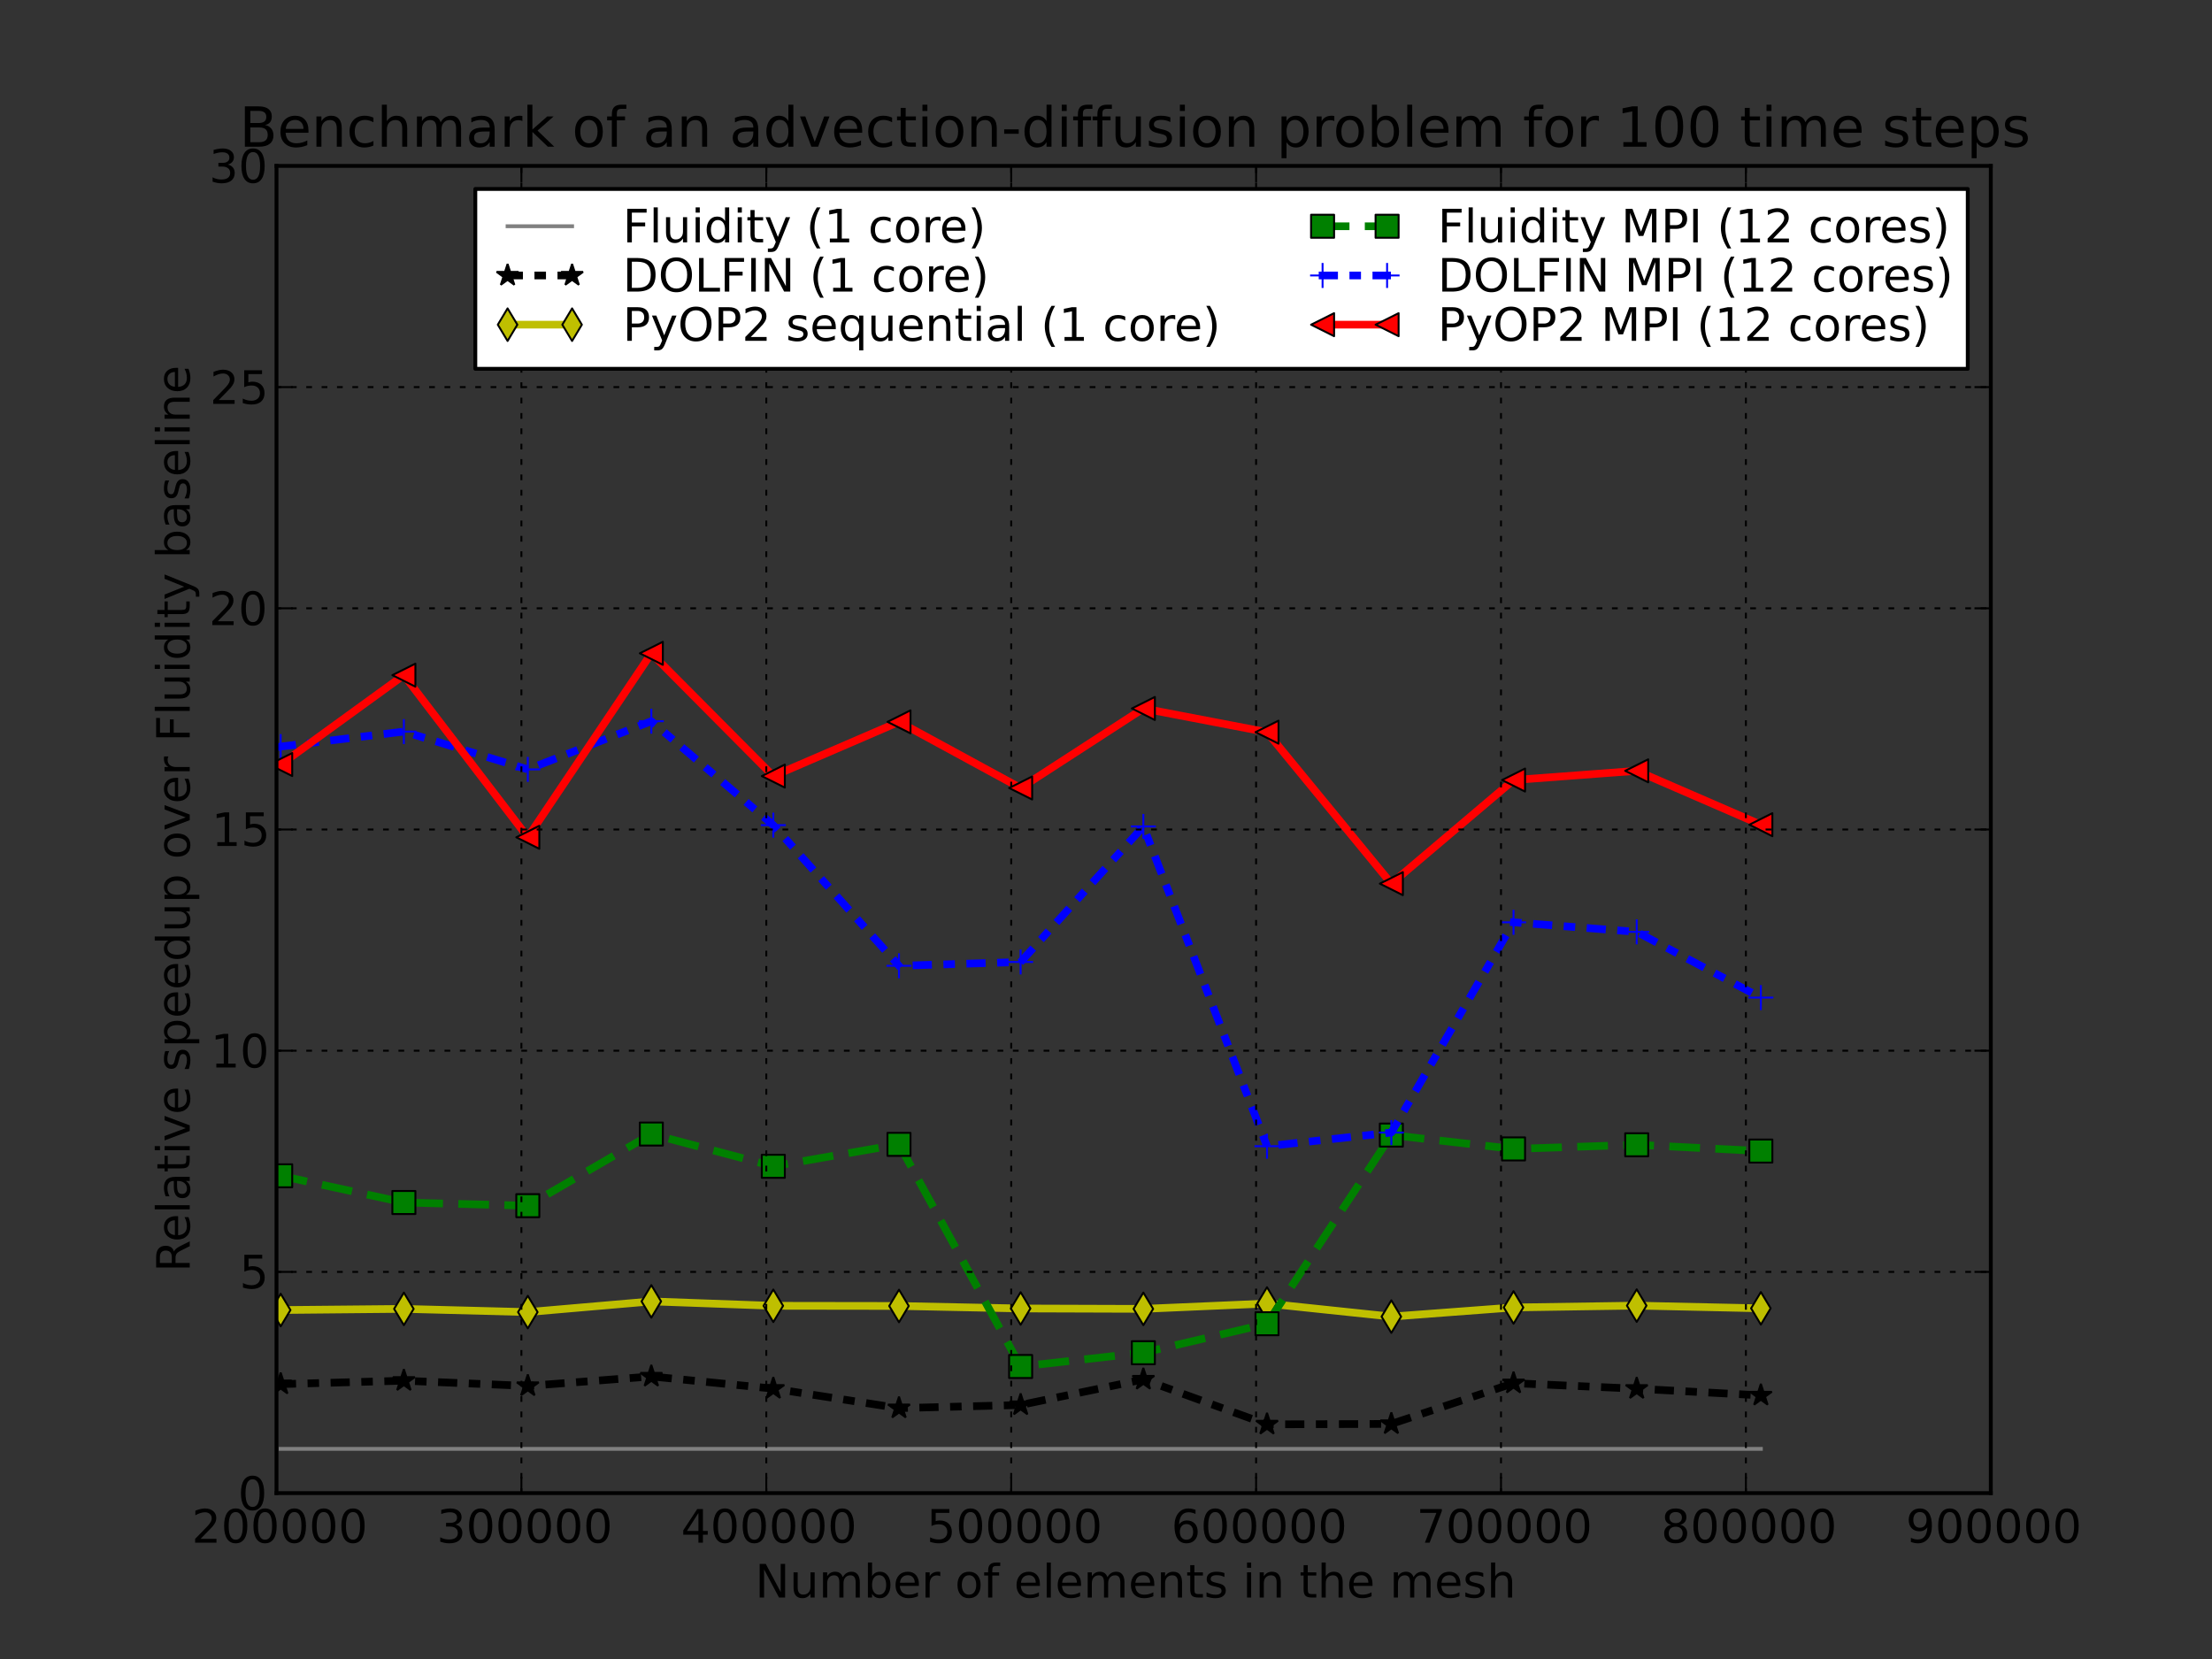 <?xml version="1.0" encoding="utf-8" standalone="no"?>
<!DOCTYPE svg PUBLIC "-//W3C//DTD SVG 1.1//EN"
  "http://www.w3.org/Graphics/SVG/1.1/DTD/svg11.dtd">
<!-- Created with matplotlib (http://matplotlib.sourceforge.net/) -->
<svg height="432pt" version="1.1" viewBox="0 0 576 432" width="576pt" xmlns="http://www.w3.org/2000/svg" xmlns:xlink="http://www.w3.org/1999/xlink">
 <rect x="0" y="0" width="576" height="432" fill="#333333" stroke="none"/>
 <defs>
  <style type="text/css">
*{stroke-linecap:square;stroke-linejoin:round;}
  </style>
 </defs>
 <g id="figure_1">
  <g id="patch_1">
   <path d="
M0 432
L576 432
L576 0
L0 0
z
" style="fill:none;opacity:0.0;"/>
  </g>
  <g id="axes_1">
   <g id="patch_2">
    <path d="
M72 388.8
L518.4 388.8
L518.4 43.2
L72 43.2
z
" style="fill:none;opacity:0.0;"/>
   </g>
   <g id="line2d_1">
    <path clip-path="url(#p7ff5b81e1d)" d="
M73.092 377.28
L105.169 377.28
L137.441 377.28
L169.605 377.28
L201.369 377.28
L234.095 377.28
L265.771 377.28
L297.727 377.28
L329.926 377.28
L362.303 377.28
L394.122 377.28
L426.195 377.28
L458.525 377.28" style="fill:none;stroke:#808080;"/>
   </g>
   <g id="line2d_2">
    <path clip-path="url(#p7ff5b81e1d)" d="
M73.092 360.424
L105.169 359.53
L137.441 360.897
L169.605 358.423
L201.369 361.592
L234.095 366.675
L265.771 365.855
L297.727 359.203
L329.926 370.899
L362.303 370.784
L394.122 360.177
L426.195 361.615
L458.525 363.35" style="fill:none;stroke:#000000;stroke-dasharray:3,5,1,5;stroke-dashoffset:0.0;stroke-linecap:butt;stroke-width:2;"/>
    <defs>
     <path d="
M1.83697e-16 -3
L-0.674 -0.927
L-2.853 -0.927
L-1.09 0.354
L-1.763 2.427
L-2.10498e-16 1.146
L1.763 2.427
L1.09 0.354
L2.853 -0.927
L0.674 -0.927
z
" id="m62f4fc3ee1" style="stroke:#000000;stroke-linecap:butt;stroke-linejoin:bevel;stroke-width:0.5;"/>
    </defs>
    <g clip-path="url(#p7ff5b81e1d)">
     <use style="stroke:#000000;stroke-linecap:butt;stroke-linejoin:bevel;stroke-width:0.5;" x="73.092" xlink:href="#m62f4fc3ee1" y="360.424"/>
     <use style="stroke:#000000;stroke-linecap:butt;stroke-linejoin:bevel;stroke-width:0.5;" x="105.169" xlink:href="#m62f4fc3ee1" y="359.53"/>
     <use style="stroke:#000000;stroke-linecap:butt;stroke-linejoin:bevel;stroke-width:0.5;" x="137.441" xlink:href="#m62f4fc3ee1" y="360.897"/>
     <use style="stroke:#000000;stroke-linecap:butt;stroke-linejoin:bevel;stroke-width:0.5;" x="169.605" xlink:href="#m62f4fc3ee1" y="358.423"/>
     <use style="stroke:#000000;stroke-linecap:butt;stroke-linejoin:bevel;stroke-width:0.5;" x="201.369" xlink:href="#m62f4fc3ee1" y="361.592"/>
     <use style="stroke:#000000;stroke-linecap:butt;stroke-linejoin:bevel;stroke-width:0.5;" x="234.095" xlink:href="#m62f4fc3ee1" y="366.675"/>
     <use style="stroke:#000000;stroke-linecap:butt;stroke-linejoin:bevel;stroke-width:0.5;" x="265.771" xlink:href="#m62f4fc3ee1" y="365.855"/>
     <use style="stroke:#000000;stroke-linecap:butt;stroke-linejoin:bevel;stroke-width:0.5;" x="297.727" xlink:href="#m62f4fc3ee1" y="359.203"/>
     <use style="stroke:#000000;stroke-linecap:butt;stroke-linejoin:bevel;stroke-width:0.5;" x="329.926" xlink:href="#m62f4fc3ee1" y="370.899"/>
     <use style="stroke:#000000;stroke-linecap:butt;stroke-linejoin:bevel;stroke-width:0.5;" x="362.303" xlink:href="#m62f4fc3ee1" y="370.784"/>
     <use style="stroke:#000000;stroke-linecap:butt;stroke-linejoin:bevel;stroke-width:0.5;" x="394.122" xlink:href="#m62f4fc3ee1" y="360.177"/>
     <use style="stroke:#000000;stroke-linecap:butt;stroke-linejoin:bevel;stroke-width:0.5;" x="426.195" xlink:href="#m62f4fc3ee1" y="361.615"/>
     <use style="stroke:#000000;stroke-linecap:butt;stroke-linejoin:bevel;stroke-width:0.5;" x="458.525" xlink:href="#m62f4fc3ee1" y="363.35"/>
    </g>
   </g>
   <g id="line2d_3">
    <path clip-path="url(#p7ff5b81e1d)" d="
M73.092 341.133
L105.169 340.83
L137.441 341.664
L169.605 338.88
L201.369 340.026
L234.095 340.072
L265.771 340.723
L297.727 340.825
L329.926 339.435
L362.303 342.841
L394.122 340.459
L426.195 339.982
L458.525 340.684" style="fill:none;stroke:#bfbf00;stroke-width:2;"/>
    <defs>
     <path d="
M-1.9984e-16 4.243
L2.546 0
L2.44249e-16 -4.243
L-2.546 -8.88178e-16
z
" id="md7eef61b01" style="stroke:#000000;stroke-linecap:butt;stroke-linejoin:miter;stroke-width:0.5;"/>
    </defs>
    <g clip-path="url(#p7ff5b81e1d)">
     <use style="fill:#bfbf00;stroke:#000000;stroke-linecap:butt;stroke-linejoin:miter;stroke-width:0.5;" x="73.092" xlink:href="#md7eef61b01" y="341.133"/>
     <use style="fill:#bfbf00;stroke:#000000;stroke-linecap:butt;stroke-linejoin:miter;stroke-width:0.5;" x="105.169" xlink:href="#md7eef61b01" y="340.83"/>
     <use style="fill:#bfbf00;stroke:#000000;stroke-linecap:butt;stroke-linejoin:miter;stroke-width:0.5;" x="137.441" xlink:href="#md7eef61b01" y="341.664"/>
     <use style="fill:#bfbf00;stroke:#000000;stroke-linecap:butt;stroke-linejoin:miter;stroke-width:0.5;" x="169.605" xlink:href="#md7eef61b01" y="338.88"/>
     <use style="fill:#bfbf00;stroke:#000000;stroke-linecap:butt;stroke-linejoin:miter;stroke-width:0.5;" x="201.369" xlink:href="#md7eef61b01" y="340.026"/>
     <use style="fill:#bfbf00;stroke:#000000;stroke-linecap:butt;stroke-linejoin:miter;stroke-width:0.5;" x="234.095" xlink:href="#md7eef61b01" y="340.072"/>
     <use style="fill:#bfbf00;stroke:#000000;stroke-linecap:butt;stroke-linejoin:miter;stroke-width:0.5;" x="265.771" xlink:href="#md7eef61b01" y="340.723"/>
     <use style="fill:#bfbf00;stroke:#000000;stroke-linecap:butt;stroke-linejoin:miter;stroke-width:0.5;" x="297.727" xlink:href="#md7eef61b01" y="340.825"/>
     <use style="fill:#bfbf00;stroke:#000000;stroke-linecap:butt;stroke-linejoin:miter;stroke-width:0.5;" x="329.926" xlink:href="#md7eef61b01" y="339.435"/>
     <use style="fill:#bfbf00;stroke:#000000;stroke-linecap:butt;stroke-linejoin:miter;stroke-width:0.5;" x="362.303" xlink:href="#md7eef61b01" y="342.841"/>
     <use style="fill:#bfbf00;stroke:#000000;stroke-linecap:butt;stroke-linejoin:miter;stroke-width:0.5;" x="394.122" xlink:href="#md7eef61b01" y="340.459"/>
     <use style="fill:#bfbf00;stroke:#000000;stroke-linecap:butt;stroke-linejoin:miter;stroke-width:0.5;" x="426.195" xlink:href="#md7eef61b01" y="339.982"/>
     <use style="fill:#bfbf00;stroke:#000000;stroke-linecap:butt;stroke-linejoin:miter;stroke-width:0.5;" x="458.525" xlink:href="#md7eef61b01" y="340.684"/>
    </g>
   </g>
   <g id="line2d_4">
    <path clip-path="url(#p7ff5b81e1d)" d="
M73.092 306.176
L105.169 313.13
L137.441 313.958
L169.605 295.298
L201.369 303.699
L234.095 297.986
L265.771 355.831
L297.727 352.247
L329.926 344.7
L362.303 295.567
L394.122 299.175
L426.195 298.095
L458.525 299.728" style="fill:none;stroke:#008000;stroke-dasharray:6,6;stroke-dashoffset:0.0;stroke-linecap:butt;stroke-width:2;"/>
    <defs>
     <path d="
M-3 3
L3 3
L3 -3
L-3 -3
z
" id="mdc56a07067" style="stroke:#000000;stroke-linecap:butt;stroke-linejoin:miter;stroke-width:0.5;"/>
    </defs>
    <g clip-path="url(#p7ff5b81e1d)">
     <use style="fill:#008000;stroke:#000000;stroke-linecap:butt;stroke-linejoin:miter;stroke-width:0.5;" x="73.092" xlink:href="#mdc56a07067" y="306.176"/>
     <use style="fill:#008000;stroke:#000000;stroke-linecap:butt;stroke-linejoin:miter;stroke-width:0.5;" x="105.169" xlink:href="#mdc56a07067" y="313.13"/>
     <use style="fill:#008000;stroke:#000000;stroke-linecap:butt;stroke-linejoin:miter;stroke-width:0.5;" x="137.441" xlink:href="#mdc56a07067" y="313.958"/>
     <use style="fill:#008000;stroke:#000000;stroke-linecap:butt;stroke-linejoin:miter;stroke-width:0.5;" x="169.605" xlink:href="#mdc56a07067" y="295.298"/>
     <use style="fill:#008000;stroke:#000000;stroke-linecap:butt;stroke-linejoin:miter;stroke-width:0.5;" x="201.369" xlink:href="#mdc56a07067" y="303.699"/>
     <use style="fill:#008000;stroke:#000000;stroke-linecap:butt;stroke-linejoin:miter;stroke-width:0.5;" x="234.095" xlink:href="#mdc56a07067" y="297.986"/>
     <use style="fill:#008000;stroke:#000000;stroke-linecap:butt;stroke-linejoin:miter;stroke-width:0.5;" x="265.771" xlink:href="#mdc56a07067" y="355.831"/>
     <use style="fill:#008000;stroke:#000000;stroke-linecap:butt;stroke-linejoin:miter;stroke-width:0.5;" x="297.727" xlink:href="#mdc56a07067" y="352.247"/>
     <use style="fill:#008000;stroke:#000000;stroke-linecap:butt;stroke-linejoin:miter;stroke-width:0.5;" x="329.926" xlink:href="#mdc56a07067" y="344.7"/>
     <use style="fill:#008000;stroke:#000000;stroke-linecap:butt;stroke-linejoin:miter;stroke-width:0.5;" x="362.303" xlink:href="#mdc56a07067" y="295.567"/>
     <use style="fill:#008000;stroke:#000000;stroke-linecap:butt;stroke-linejoin:miter;stroke-width:0.5;" x="394.122" xlink:href="#mdc56a07067" y="299.175"/>
     <use style="fill:#008000;stroke:#000000;stroke-linecap:butt;stroke-linejoin:miter;stroke-width:0.5;" x="426.195" xlink:href="#mdc56a07067" y="298.095"/>
     <use style="fill:#008000;stroke:#000000;stroke-linecap:butt;stroke-linejoin:miter;stroke-width:0.5;" x="458.525" xlink:href="#mdc56a07067" y="299.728"/>
    </g>
   </g>
   <g id="line2d_5">
    <path clip-path="url(#p7ff5b81e1d)" d="
M73.092 194.409
L105.169 190.5
L137.441 200.349
L169.605 187.797
L201.369 214.866
L234.095 251.488
L265.771 250.502
L297.727 215.205
L329.926 298.467
L362.303 294.918
L394.122 240.169
L426.195 242.655
L458.525 259.769" style="fill:none;stroke:#0000ff;stroke-dasharray:3,5,1,5;stroke-dashoffset:0.0;stroke-linecap:butt;stroke-width:2;"/>
    <defs>
     <path d="
M-3 0
L3 0
M0 3
L0 -3" id="meed6b43e94" style="stroke:#0000ff;stroke-linecap:butt;stroke-width:0.5;"/>
    </defs>
    <g clip-path="url(#p7ff5b81e1d)">
     <use style="fill:#0000ff;stroke:#0000ff;stroke-linecap:butt;stroke-width:0.5;" x="73.092" xlink:href="#meed6b43e94" y="194.409"/>
     <use style="fill:#0000ff;stroke:#0000ff;stroke-linecap:butt;stroke-width:0.5;" x="105.169" xlink:href="#meed6b43e94" y="190.5"/>
     <use style="fill:#0000ff;stroke:#0000ff;stroke-linecap:butt;stroke-width:0.5;" x="137.441" xlink:href="#meed6b43e94" y="200.349"/>
     <use style="fill:#0000ff;stroke:#0000ff;stroke-linecap:butt;stroke-width:0.5;" x="169.605" xlink:href="#meed6b43e94" y="187.797"/>
     <use style="fill:#0000ff;stroke:#0000ff;stroke-linecap:butt;stroke-width:0.5;" x="201.369" xlink:href="#meed6b43e94" y="214.866"/>
     <use style="fill:#0000ff;stroke:#0000ff;stroke-linecap:butt;stroke-width:0.5;" x="234.095" xlink:href="#meed6b43e94" y="251.488"/>
     <use style="fill:#0000ff;stroke:#0000ff;stroke-linecap:butt;stroke-width:0.5;" x="265.771" xlink:href="#meed6b43e94" y="250.502"/>
     <use style="fill:#0000ff;stroke:#0000ff;stroke-linecap:butt;stroke-width:0.5;" x="297.727" xlink:href="#meed6b43e94" y="215.205"/>
     <use style="fill:#0000ff;stroke:#0000ff;stroke-linecap:butt;stroke-width:0.5;" x="329.926" xlink:href="#meed6b43e94" y="298.467"/>
     <use style="fill:#0000ff;stroke:#0000ff;stroke-linecap:butt;stroke-width:0.5;" x="362.303" xlink:href="#meed6b43e94" y="294.918"/>
     <use style="fill:#0000ff;stroke:#0000ff;stroke-linecap:butt;stroke-width:0.5;" x="394.122" xlink:href="#meed6b43e94" y="240.169"/>
     <use style="fill:#0000ff;stroke:#0000ff;stroke-linecap:butt;stroke-width:0.5;" x="426.195" xlink:href="#meed6b43e94" y="242.655"/>
     <use style="fill:#0000ff;stroke:#0000ff;stroke-linecap:butt;stroke-width:0.5;" x="458.525" xlink:href="#meed6b43e94" y="259.769"/>
    </g>
   </g>
   <g id="line2d_6">
    <path clip-path="url(#p7ff5b81e1d)" d="
M73.092 199.081
L105.169 175.808
L137.441 218.029
L169.605 170.119
L201.369 202.093
L234.095 187.971
L265.771 205.194
L297.727 184.486
L329.926 190.651
L362.303 230.1
L394.122 203.124
L426.195 200.72
L458.525 214.751" style="fill:none;stroke:#ff0000;stroke-width:2;"/>
    <defs>
     <path d="
M-3 -1.83697e-16
L3 3
L3 -3
z
" id="mc857b06302" style="stroke:#000000;stroke-linecap:butt;stroke-linejoin:miter;stroke-width:0.5;"/>
    </defs>
    <g clip-path="url(#p7ff5b81e1d)">
     <use style="fill:#ff0000;stroke:#000000;stroke-linecap:butt;stroke-linejoin:miter;stroke-width:0.5;" x="73.092" xlink:href="#mc857b06302" y="199.081"/>
     <use style="fill:#ff0000;stroke:#000000;stroke-linecap:butt;stroke-linejoin:miter;stroke-width:0.5;" x="105.169" xlink:href="#mc857b06302" y="175.808"/>
     <use style="fill:#ff0000;stroke:#000000;stroke-linecap:butt;stroke-linejoin:miter;stroke-width:0.5;" x="137.441" xlink:href="#mc857b06302" y="218.029"/>
     <use style="fill:#ff0000;stroke:#000000;stroke-linecap:butt;stroke-linejoin:miter;stroke-width:0.5;" x="169.605" xlink:href="#mc857b06302" y="170.119"/>
     <use style="fill:#ff0000;stroke:#000000;stroke-linecap:butt;stroke-linejoin:miter;stroke-width:0.5;" x="201.369" xlink:href="#mc857b06302" y="202.093"/>
     <use style="fill:#ff0000;stroke:#000000;stroke-linecap:butt;stroke-linejoin:miter;stroke-width:0.5;" x="234.095" xlink:href="#mc857b06302" y="187.971"/>
     <use style="fill:#ff0000;stroke:#000000;stroke-linecap:butt;stroke-linejoin:miter;stroke-width:0.5;" x="265.771" xlink:href="#mc857b06302" y="205.194"/>
     <use style="fill:#ff0000;stroke:#000000;stroke-linecap:butt;stroke-linejoin:miter;stroke-width:0.5;" x="297.727" xlink:href="#mc857b06302" y="184.486"/>
     <use style="fill:#ff0000;stroke:#000000;stroke-linecap:butt;stroke-linejoin:miter;stroke-width:0.5;" x="329.926" xlink:href="#mc857b06302" y="190.651"/>
     <use style="fill:#ff0000;stroke:#000000;stroke-linecap:butt;stroke-linejoin:miter;stroke-width:0.5;" x="362.303" xlink:href="#mc857b06302" y="230.1"/>
     <use style="fill:#ff0000;stroke:#000000;stroke-linecap:butt;stroke-linejoin:miter;stroke-width:0.5;" x="394.122" xlink:href="#mc857b06302" y="203.124"/>
     <use style="fill:#ff0000;stroke:#000000;stroke-linecap:butt;stroke-linejoin:miter;stroke-width:0.5;" x="426.195" xlink:href="#mc857b06302" y="200.72"/>
     <use style="fill:#ff0000;stroke:#000000;stroke-linecap:butt;stroke-linejoin:miter;stroke-width:0.5;" x="458.525" xlink:href="#mc857b06302" y="214.751"/>
    </g>
   </g>
   <g id="matplotlib.axis_1">
    <g id="xtick_1">
     <g id="line2d_7">
      <path clip-path="url(#p7ff5b81e1d)" d="
M72 388.8
L72 43.2" style="fill:none;stroke:#000000;stroke-dasharray:1,3;stroke-dashoffset:0.0;stroke-linecap:butt;stroke-width:0.5;"/>
     </g>
     <g id="line2d_8">
      <defs>
       <path d="
M0 0
L0 -4" id="m0012dd4eef" style="stroke:#000000;stroke-linecap:butt;stroke-width:0.5;"/>
      </defs>
      <g>
       <use style="stroke:#000000;stroke-linecap:butt;stroke-width:0.5;" x="72.0" xlink:href="#m0012dd4eef" y="388.8"/>
      </g>
     </g>
     <g id="line2d_9">
      <defs>
       <path d="
M0 0
L0 4" id="m476344969c" style="stroke:#000000;stroke-linecap:butt;stroke-width:0.5;"/>
      </defs>
      <g>
       <use style="stroke:#000000;stroke-linecap:butt;stroke-width:0.5;" x="72.0" xlink:href="#m476344969c" y="43.2"/>
      </g>
     </g>
     <g id="text_1">
      <!-- 200000 -->
      <defs>
       <path d="
M31.781 66.406
Q24.172 66.406 20.328 58.906
Q16.5 51.422 16.5 36.375
Q16.5 21.391 20.328 13.891
Q24.172 6.391 31.781 6.391
Q39.453 6.391 43.281 13.891
Q47.125 21.391 47.125 36.375
Q47.125 51.422 43.281 58.906
Q39.453 66.406 31.781 66.406
M31.781 74.219
Q44.047 74.219 50.516 64.516
Q56.984 54.828 56.984 36.375
Q56.984 17.969 50.516 8.266
Q44.047 -1.422 31.781 -1.422
Q19.531 -1.422 13.062 8.266
Q6.594 17.969 6.594 36.375
Q6.594 54.828 13.062 64.516
Q19.531 74.219 31.781 74.219" id="DejaVuSans-30"/>
       <path d="
M19.188 8.297
L53.609 8.297
L53.609 0
L7.328 0
L7.328 8.297
Q12.938 14.109 22.625 23.891
Q32.328 33.688 34.812 36.531
Q39.547 41.844 41.422 45.531
Q43.312 49.219 43.312 52.781
Q43.312 58.594 39.234 62.25
Q35.156 65.922 28.609 65.922
Q23.969 65.922 18.812 64.312
Q13.672 62.703 7.812 59.422
L7.812 69.391
Q13.766 71.781 18.938 73
Q24.125 74.219 28.422 74.219
Q39.75 74.219 46.484 68.547
Q53.219 62.891 53.219 53.422
Q53.219 48.922 51.531 44.891
Q49.859 40.875 45.406 35.406
Q44.188 33.984 37.641 27.219
Q31.109 20.453 19.188 8.297" id="DejaVuSans-32"/>
      </defs>
      <g transform="translate(49.933 401.706)scale(0.12 -0.12)">
       <use xlink:href="#DejaVuSans-32"/>
       <use x="63.623" xlink:href="#DejaVuSans-30"/>
       <use x="127.246" xlink:href="#DejaVuSans-30"/>
       <use x="190.869" xlink:href="#DejaVuSans-30"/>
       <use x="254.492" xlink:href="#DejaVuSans-30"/>
       <use x="318.115" xlink:href="#DejaVuSans-30"/>
      </g>
     </g>
    </g>
    <g id="xtick_2">
     <g id="line2d_10">
      <path clip-path="url(#p7ff5b81e1d)" d="
M135.771 388.8
L135.771 43.2" style="fill:none;stroke:#000000;stroke-dasharray:1,3;stroke-dashoffset:0.0;stroke-linecap:butt;stroke-width:0.5;"/>
     </g>
     <g id="line2d_11">
      <g>
       <use style="stroke:#000000;stroke-linecap:butt;stroke-width:0.5;" x="135.771" xlink:href="#m0012dd4eef" y="388.8"/>
      </g>
     </g>
     <g id="line2d_12">
      <g>
       <use style="stroke:#000000;stroke-linecap:butt;stroke-width:0.5;" x="135.771" xlink:href="#m476344969c" y="43.2"/>
      </g>
     </g>
     <g id="text_2">
      <!-- 300000 -->
      <defs>
       <path d="
M40.578 39.312
Q47.656 37.797 51.625 33
Q55.609 28.219 55.609 21.188
Q55.609 10.406 48.188 4.484
Q40.766 -1.422 27.094 -1.422
Q22.516 -1.422 17.656 -0.516
Q12.797 0.391 7.625 2.203
L7.625 11.719
Q11.719 9.328 16.594 8.109
Q21.484 6.891 26.812 6.891
Q36.078 6.891 40.938 10.547
Q45.797 14.203 45.797 21.188
Q45.797 27.641 41.281 31.266
Q36.766 34.906 28.719 34.906
L20.219 34.906
L20.219 43.016
L29.109 43.016
Q36.375 43.016 40.234 45.922
Q44.094 48.828 44.094 54.297
Q44.094 59.906 40.109 62.906
Q36.141 65.922 28.719 65.922
Q24.656 65.922 20.016 65.031
Q15.375 64.156 9.812 62.312
L9.812 71.094
Q15.438 72.656 20.344 73.438
Q25.25 74.219 29.594 74.219
Q40.828 74.219 47.359 69.109
Q53.906 64.016 53.906 55.328
Q53.906 49.266 50.438 45.094
Q46.969 40.922 40.578 39.312" id="DejaVuSans-33"/>
      </defs>
      <g transform="translate(113.722 401.706)scale(0.12 -0.12)">
       <use xlink:href="#DejaVuSans-33"/>
       <use x="63.623" xlink:href="#DejaVuSans-30"/>
       <use x="127.246" xlink:href="#DejaVuSans-30"/>
       <use x="190.869" xlink:href="#DejaVuSans-30"/>
       <use x="254.492" xlink:href="#DejaVuSans-30"/>
       <use x="318.115" xlink:href="#DejaVuSans-30"/>
      </g>
     </g>
    </g>
    <g id="xtick_3">
     <g id="line2d_13">
      <path clip-path="url(#p7ff5b81e1d)" d="
M199.543 388.8
L199.543 43.2" style="fill:none;stroke:#000000;stroke-dasharray:1,3;stroke-dashoffset:0.0;stroke-linecap:butt;stroke-width:0.5;"/>
     </g>
     <g id="line2d_14">
      <g>
       <use style="stroke:#000000;stroke-linecap:butt;stroke-width:0.5;" x="199.543" xlink:href="#m0012dd4eef" y="388.8"/>
      </g>
     </g>
     <g id="line2d_15">
      <g>
       <use style="stroke:#000000;stroke-linecap:butt;stroke-width:0.5;" x="199.543" xlink:href="#m476344969c" y="43.2"/>
      </g>
     </g>
     <g id="text_3">
      <!-- 400000 -->
      <defs>
       <path d="
M37.797 64.312
L12.891 25.391
L37.797 25.391
z

M35.203 72.906
L47.609 72.906
L47.609 25.391
L58.016 25.391
L58.016 17.188
L47.609 17.188
L47.609 0
L37.797 0
L37.797 17.188
L4.891 17.188
L4.891 26.703
z
" id="DejaVuSans-34"/>
      </defs>
      <g transform="translate(177.33 401.706)scale(0.12 -0.12)">
       <use xlink:href="#DejaVuSans-34"/>
       <use x="63.623" xlink:href="#DejaVuSans-30"/>
       <use x="127.246" xlink:href="#DejaVuSans-30"/>
       <use x="190.869" xlink:href="#DejaVuSans-30"/>
       <use x="254.492" xlink:href="#DejaVuSans-30"/>
       <use x="318.115" xlink:href="#DejaVuSans-30"/>
      </g>
     </g>
    </g>
    <g id="xtick_4">
     <g id="line2d_16">
      <path clip-path="url(#p7ff5b81e1d)" d="
M263.314 388.8
L263.314 43.2" style="fill:none;stroke:#000000;stroke-dasharray:1,3;stroke-dashoffset:0.0;stroke-linecap:butt;stroke-width:0.5;"/>
     </g>
     <g id="line2d_17">
      <g>
       <use style="stroke:#000000;stroke-linecap:butt;stroke-width:0.5;" x="263.314" xlink:href="#m0012dd4eef" y="388.8"/>
      </g>
     </g>
     <g id="line2d_18">
      <g>
       <use style="stroke:#000000;stroke-linecap:butt;stroke-width:0.5;" x="263.314" xlink:href="#m476344969c" y="43.2"/>
      </g>
     </g>
     <g id="text_4">
      <!-- 500000 -->
      <defs>
       <path d="
M10.797 72.906
L49.516 72.906
L49.516 64.594
L19.828 64.594
L19.828 46.734
Q21.969 47.469 24.109 47.828
Q26.266 48.188 28.422 48.188
Q40.625 48.188 47.75 41.5
Q54.891 34.812 54.891 23.391
Q54.891 11.625 47.562 5.094
Q40.234 -1.422 26.906 -1.422
Q22.312 -1.422 17.547 -0.641
Q12.797 0.141 7.719 1.703
L7.719 11.625
Q12.109 9.234 16.797 8.062
Q21.484 6.891 26.703 6.891
Q35.156 6.891 40.078 11.328
Q45.016 15.766 45.016 23.391
Q45.016 31 40.078 35.438
Q35.156 39.891 26.703 39.891
Q22.75 39.891 18.812 39.016
Q14.891 38.141 10.797 36.281
z
" id="DejaVuSans-35"/>
      </defs>
      <g transform="translate(241.271 401.706)scale(0.12 -0.12)">
       <use xlink:href="#DejaVuSans-35"/>
       <use x="63.623" xlink:href="#DejaVuSans-30"/>
       <use x="127.246" xlink:href="#DejaVuSans-30"/>
       <use x="190.869" xlink:href="#DejaVuSans-30"/>
       <use x="254.492" xlink:href="#DejaVuSans-30"/>
       <use x="318.115" xlink:href="#DejaVuSans-30"/>
      </g>
     </g>
    </g>
    <g id="xtick_5">
     <g id="line2d_19">
      <path clip-path="url(#p7ff5b81e1d)" d="
M327.086 388.8
L327.086 43.2" style="fill:none;stroke:#000000;stroke-dasharray:1,3;stroke-dashoffset:0.0;stroke-linecap:butt;stroke-width:0.5;"/>
     </g>
     <g id="line2d_20">
      <g>
       <use style="stroke:#000000;stroke-linecap:butt;stroke-width:0.5;" x="327.086" xlink:href="#m0012dd4eef" y="388.8"/>
      </g>
     </g>
     <g id="line2d_21">
      <g>
       <use style="stroke:#000000;stroke-linecap:butt;stroke-width:0.5;" x="327.086" xlink:href="#m476344969c" y="43.2"/>
      </g>
     </g>
     <g id="text_5">
      <!-- 600000 -->
      <defs>
       <path d="
M33.016 40.375
Q26.375 40.375 22.484 35.828
Q18.609 31.297 18.609 23.391
Q18.609 15.531 22.484 10.953
Q26.375 6.391 33.016 6.391
Q39.656 6.391 43.531 10.953
Q47.406 15.531 47.406 23.391
Q47.406 31.297 43.531 35.828
Q39.656 40.375 33.016 40.375
M52.594 71.297
L52.594 62.312
Q48.875 64.062 45.094 64.984
Q41.312 65.922 37.594 65.922
Q27.828 65.922 22.672 59.328
Q17.531 52.734 16.797 39.406
Q19.672 43.656 24.016 45.922
Q28.375 48.188 33.594 48.188
Q44.578 48.188 50.953 41.516
Q57.328 34.859 57.328 23.391
Q57.328 12.156 50.688 5.359
Q44.047 -1.422 33.016 -1.422
Q20.359 -1.422 13.672 8.266
Q6.984 17.969 6.984 36.375
Q6.984 53.656 15.188 63.938
Q23.391 74.219 37.203 74.219
Q40.922 74.219 44.703 73.484
Q48.484 72.75 52.594 71.297" id="DejaVuSans-36"/>
      </defs>
      <g transform="translate(304.998 401.706)scale(0.12 -0.12)">
       <use xlink:href="#DejaVuSans-36"/>
       <use x="63.623" xlink:href="#DejaVuSans-30"/>
       <use x="127.246" xlink:href="#DejaVuSans-30"/>
       <use x="190.869" xlink:href="#DejaVuSans-30"/>
       <use x="254.492" xlink:href="#DejaVuSans-30"/>
       <use x="318.115" xlink:href="#DejaVuSans-30"/>
      </g>
     </g>
    </g>
    <g id="xtick_6">
     <g id="line2d_22">
      <path clip-path="url(#p7ff5b81e1d)" d="
M390.857 388.8
L390.857 43.2" style="fill:none;stroke:#000000;stroke-dasharray:1,3;stroke-dashoffset:0.0;stroke-linecap:butt;stroke-width:0.5;"/>
     </g>
     <g id="line2d_23">
      <g>
       <use style="stroke:#000000;stroke-linecap:butt;stroke-width:0.5;" x="390.857" xlink:href="#m0012dd4eef" y="388.8"/>
      </g>
     </g>
     <g id="line2d_24">
      <g>
       <use style="stroke:#000000;stroke-linecap:butt;stroke-width:0.5;" x="390.857" xlink:href="#m476344969c" y="43.2"/>
      </g>
     </g>
     <g id="text_6">
      <!-- 700000 -->
      <defs>
       <path d="
M8.203 72.906
L55.078 72.906
L55.078 68.703
L28.609 0
L18.312 0
L43.219 64.594
L8.203 64.594
z
" id="DejaVuSans-37"/>
      </defs>
      <g transform="translate(368.843 401.706)scale(0.12 -0.12)">
       <use xlink:href="#DejaVuSans-37"/>
       <use x="63.623" xlink:href="#DejaVuSans-30"/>
       <use x="127.246" xlink:href="#DejaVuSans-30"/>
       <use x="190.869" xlink:href="#DejaVuSans-30"/>
       <use x="254.492" xlink:href="#DejaVuSans-30"/>
       <use x="318.115" xlink:href="#DejaVuSans-30"/>
      </g>
     </g>
    </g>
    <g id="xtick_7">
     <g id="line2d_25">
      <path clip-path="url(#p7ff5b81e1d)" d="
M454.629 388.8
L454.629 43.2" style="fill:none;stroke:#000000;stroke-dasharray:1,3;stroke-dashoffset:0.0;stroke-linecap:butt;stroke-width:0.5;"/>
     </g>
     <g id="line2d_26">
      <g>
       <use style="stroke:#000000;stroke-linecap:butt;stroke-width:0.5;" x="454.629" xlink:href="#m0012dd4eef" y="388.8"/>
      </g>
     </g>
     <g id="line2d_27">
      <g>
       <use style="stroke:#000000;stroke-linecap:butt;stroke-width:0.5;" x="454.629" xlink:href="#m476344969c" y="43.2"/>
      </g>
     </g>
     <g id="text_7">
      <!-- 800000 -->
      <defs>
       <path d="
M31.781 34.625
Q24.75 34.625 20.719 30.859
Q16.703 27.094 16.703 20.516
Q16.703 13.922 20.719 10.156
Q24.75 6.391 31.781 6.391
Q38.812 6.391 42.859 10.172
Q46.922 13.969 46.922 20.516
Q46.922 27.094 42.891 30.859
Q38.875 34.625 31.781 34.625
M21.922 38.812
Q15.578 40.375 12.031 44.719
Q8.5 49.078 8.5 55.328
Q8.5 64.062 14.719 69.141
Q20.953 74.219 31.781 74.219
Q42.672 74.219 48.875 69.141
Q55.078 64.062 55.078 55.328
Q55.078 49.078 51.531 44.719
Q48 40.375 41.703 38.812
Q48.828 37.156 52.797 32.312
Q56.781 27.484 56.781 20.516
Q56.781 9.906 50.312 4.234
Q43.844 -1.422 31.781 -1.422
Q19.734 -1.422 13.25 4.234
Q6.781 9.906 6.781 20.516
Q6.781 27.484 10.781 32.312
Q14.797 37.156 21.922 38.812
M18.312 54.391
Q18.312 48.734 21.844 45.562
Q25.391 42.391 31.781 42.391
Q38.141 42.391 41.719 45.562
Q45.312 48.734 45.312 54.391
Q45.312 60.062 41.719 63.234
Q38.141 66.406 31.781 66.406
Q25.391 66.406 21.844 63.234
Q18.312 60.062 18.312 54.391" id="DejaVuSans-38"/>
      </defs>
      <g transform="translate(432.529 401.706)scale(0.12 -0.12)">
       <use xlink:href="#DejaVuSans-38"/>
       <use x="63.623" xlink:href="#DejaVuSans-30"/>
       <use x="127.246" xlink:href="#DejaVuSans-30"/>
       <use x="190.869" xlink:href="#DejaVuSans-30"/>
       <use x="254.492" xlink:href="#DejaVuSans-30"/>
       <use x="318.115" xlink:href="#DejaVuSans-30"/>
      </g>
     </g>
    </g>
    <g id="xtick_8">
     <g id="line2d_28">
      <path clip-path="url(#p7ff5b81e1d)" d="
M518.4 388.8
L518.4 43.2" style="fill:none;stroke:#000000;stroke-dasharray:1,3;stroke-dashoffset:0.0;stroke-linecap:butt;stroke-width:0.5;"/>
     </g>
     <g id="line2d_29">
      <g>
       <use style="stroke:#000000;stroke-linecap:butt;stroke-width:0.5;" x="518.4" xlink:href="#m0012dd4eef" y="388.8"/>
      </g>
     </g>
     <g id="line2d_30">
      <g>
       <use style="stroke:#000000;stroke-linecap:butt;stroke-width:0.5;" x="518.4" xlink:href="#m476344969c" y="43.2"/>
      </g>
     </g>
     <g id="text_8">
      <!-- 900000 -->
      <defs>
       <path d="
M10.984 1.516
L10.984 10.5
Q14.703 8.734 18.5 7.812
Q22.312 6.891 25.984 6.891
Q35.75 6.891 40.891 13.453
Q46.047 20.016 46.781 33.406
Q43.953 29.203 39.594 26.953
Q35.25 24.703 29.984 24.703
Q19.047 24.703 12.672 31.312
Q6.297 37.938 6.297 49.422
Q6.297 60.641 12.938 67.422
Q19.578 74.219 30.609 74.219
Q43.266 74.219 49.922 64.516
Q56.594 54.828 56.594 36.375
Q56.594 19.141 48.406 8.859
Q40.234 -1.422 26.422 -1.422
Q22.703 -1.422 18.891 -0.688
Q15.094 0.047 10.984 1.516
M30.609 32.422
Q37.25 32.422 41.125 36.953
Q45.016 41.5 45.016 49.422
Q45.016 57.281 41.125 61.844
Q37.25 66.406 30.609 66.406
Q23.969 66.406 20.094 61.844
Q16.219 57.281 16.219 49.422
Q16.219 41.5 20.094 36.953
Q23.969 32.422 30.609 32.422" id="DejaVuSans-39"/>
      </defs>
      <g transform="translate(496.271 401.706)scale(0.12 -0.12)">
       <use xlink:href="#DejaVuSans-39"/>
       <use x="63.623" xlink:href="#DejaVuSans-30"/>
       <use x="127.246" xlink:href="#DejaVuSans-30"/>
       <use x="190.869" xlink:href="#DejaVuSans-30"/>
       <use x="254.492" xlink:href="#DejaVuSans-30"/>
       <use x="318.115" xlink:href="#DejaVuSans-30"/>
      </g>
     </g>
    </g>
    <g id="text_9">
     <!-- Number of elements in the mesh -->
     <defs>
      <path d="
M9.812 72.906
L23.094 72.906
L55.422 11.922
L55.422 72.906
L64.984 72.906
L64.984 0
L51.703 0
L19.391 60.984
L19.391 0
L9.812 0
z
" id="DejaVuSans-4e"/>
      <path d="
M30.609 48.391
Q23.391 48.391 19.188 42.75
Q14.984 37.109 14.984 27.297
Q14.984 17.484 19.156 11.844
Q23.344 6.203 30.609 6.203
Q37.797 6.203 41.984 11.859
Q46.188 17.531 46.188 27.297
Q46.188 37.016 41.984 42.703
Q37.797 48.391 30.609 48.391
M30.609 56
Q42.328 56 49.016 48.375
Q55.719 40.766 55.719 27.297
Q55.719 13.875 49.016 6.219
Q42.328 -1.422 30.609 -1.422
Q18.844 -1.422 12.172 6.219
Q5.516 13.875 5.516 27.297
Q5.516 40.766 12.172 48.375
Q18.844 56 30.609 56" id="DejaVuSans-6f"/>
      <path d="
M52 44.188
Q55.375 50.25 60.062 53.125
Q64.75 56 71.094 56
Q79.641 56 84.281 50.016
Q88.922 44.047 88.922 33.016
L88.922 0
L79.891 0
L79.891 32.719
Q79.891 40.578 77.094 44.375
Q74.312 48.188 68.609 48.188
Q61.625 48.188 57.562 43.547
Q53.516 38.922 53.516 30.906
L53.516 0
L44.484 0
L44.484 32.719
Q44.484 40.625 41.703 44.406
Q38.922 48.188 33.109 48.188
Q26.219 48.188 22.156 43.531
Q18.109 38.875 18.109 30.906
L18.109 0
L9.078 0
L9.078 54.688
L18.109 54.688
L18.109 46.188
Q21.188 51.219 25.484 53.609
Q29.781 56 35.688 56
Q41.656 56 45.828 52.969
Q50 49.953 52 44.188" id="DejaVuSans-6d"/>
      <path d="
M54.891 33.016
L54.891 0
L45.906 0
L45.906 32.719
Q45.906 40.484 42.875 44.328
Q39.844 48.188 33.797 48.188
Q26.516 48.188 22.312 43.547
Q18.109 38.922 18.109 30.906
L18.109 0
L9.078 0
L9.078 54.688
L18.109 54.688
L18.109 46.188
Q21.344 51.125 25.703 53.562
Q30.078 56 35.797 56
Q45.219 56 50.047 50.172
Q54.891 44.344 54.891 33.016" id="DejaVuSans-6e"/>
      <path d="
M9.422 75.984
L18.406 75.984
L18.406 0
L9.422 0
z
" id="DejaVuSans-6c"/>
      <path d="
M37.109 75.984
L37.109 68.5
L28.516 68.5
Q23.688 68.5 21.797 66.547
Q19.922 64.594 19.922 59.516
L19.922 54.688
L34.719 54.688
L34.719 47.703
L19.922 47.703
L19.922 0
L10.891 0
L10.891 47.703
L2.297 47.703
L2.297 54.688
L10.891 54.688
L10.891 58.5
Q10.891 67.625 15.141 71.797
Q19.391 75.984 28.609 75.984
z
" id="DejaVuSans-66"/>
      <path id="DejaVuSans-20"/>
      <path d="
M54.891 33.016
L54.891 0
L45.906 0
L45.906 32.719
Q45.906 40.484 42.875 44.328
Q39.844 48.188 33.797 48.188
Q26.516 48.188 22.312 43.547
Q18.109 38.922 18.109 30.906
L18.109 0
L9.078 0
L9.078 75.984
L18.109 75.984
L18.109 46.188
Q21.344 51.125 25.703 53.562
Q30.078 56 35.797 56
Q45.219 56 50.047 50.172
Q54.891 44.344 54.891 33.016" id="DejaVuSans-68"/>
      <path d="
M9.422 54.688
L18.406 54.688
L18.406 0
L9.422 0
z

M9.422 75.984
L18.406 75.984
L18.406 64.594
L9.422 64.594
z
" id="DejaVuSans-69"/>
      <path d="
M8.5 21.578
L8.5 54.688
L17.484 54.688
L17.484 21.922
Q17.484 14.156 20.5 10.266
Q23.531 6.391 29.594 6.391
Q36.859 6.391 41.078 11.031
Q45.312 15.672 45.312 23.688
L45.312 54.688
L54.297 54.688
L54.297 0
L45.312 0
L45.312 8.406
Q42.047 3.422 37.719 1
Q33.406 -1.422 27.688 -1.422
Q18.266 -1.422 13.375 4.438
Q8.5 10.297 8.5 21.578
M31.109 56
z
" id="DejaVuSans-75"/>
      <path d="
M18.312 70.219
L18.312 54.688
L36.812 54.688
L36.812 47.703
L18.312 47.703
L18.312 18.016
Q18.312 11.328 20.141 9.422
Q21.969 7.516 27.594 7.516
L36.812 7.516
L36.812 0
L27.594 0
Q17.188 0 13.234 3.875
Q9.281 7.766 9.281 18.016
L9.281 47.703
L2.688 47.703
L2.688 54.688
L9.281 54.688
L9.281 70.219
z
" id="DejaVuSans-74"/>
      <path d="
M56.203 29.594
L56.203 25.203
L14.891 25.203
Q15.484 15.922 20.484 11.062
Q25.484 6.203 34.422 6.203
Q39.594 6.203 44.453 7.469
Q49.312 8.734 54.109 11.281
L54.109 2.781
Q49.266 0.734 44.188 -0.344
Q39.109 -1.422 33.891 -1.422
Q20.797 -1.422 13.156 6.188
Q5.516 13.812 5.516 26.812
Q5.516 40.234 12.766 48.109
Q20.016 56 32.328 56
Q43.359 56 49.781 48.891
Q56.203 41.797 56.203 29.594
M47.219 32.234
Q47.125 39.594 43.094 43.984
Q39.062 48.391 32.422 48.391
Q24.906 48.391 20.391 44.141
Q15.875 39.891 15.188 32.172
z
" id="DejaVuSans-65"/>
      <path d="
M48.688 27.297
Q48.688 37.203 44.609 42.844
Q40.531 48.484 33.406 48.484
Q26.266 48.484 22.188 42.844
Q18.109 37.203 18.109 27.297
Q18.109 17.391 22.188 11.75
Q26.266 6.109 33.406 6.109
Q40.531 6.109 44.609 11.75
Q48.688 17.391 48.688 27.297
M18.109 46.391
Q20.953 51.266 25.266 53.625
Q29.594 56 35.594 56
Q45.562 56 51.781 48.094
Q58.016 40.188 58.016 27.297
Q58.016 14.406 51.781 6.484
Q45.562 -1.422 35.594 -1.422
Q29.594 -1.422 25.266 0.953
Q20.953 3.328 18.109 8.203
L18.109 0
L9.078 0
L9.078 75.984
L18.109 75.984
z
" id="DejaVuSans-62"/>
      <path d="
M44.281 53.078
L44.281 44.578
Q40.484 46.531 36.375 47.5
Q32.281 48.484 27.875 48.484
Q21.188 48.484 17.844 46.438
Q14.5 44.391 14.5 40.281
Q14.5 37.156 16.891 35.375
Q19.281 33.594 26.516 31.984
L29.594 31.297
Q39.156 29.25 43.188 25.516
Q47.219 21.781 47.219 15.094
Q47.219 7.469 41.188 3.016
Q35.156 -1.422 24.609 -1.422
Q20.219 -1.422 15.453 -0.562
Q10.688 0.297 5.422 2
L5.422 11.281
Q10.406 8.688 15.234 7.391
Q20.062 6.109 24.812 6.109
Q31.156 6.109 34.562 8.281
Q37.984 10.453 37.984 14.406
Q37.984 18.062 35.516 20.016
Q33.062 21.969 24.703 23.781
L21.578 24.516
Q13.234 26.266 9.516 29.906
Q5.812 33.547 5.812 39.891
Q5.812 47.609 11.281 51.797
Q16.75 56 26.812 56
Q31.781 56 36.172 55.266
Q40.578 54.547 44.281 53.078" id="DejaVuSans-73"/>
      <path d="
M41.109 46.297
Q39.594 47.172 37.812 47.578
Q36.031 48 33.891 48
Q26.266 48 22.188 43.047
Q18.109 38.094 18.109 28.812
L18.109 0
L9.078 0
L9.078 54.688
L18.109 54.688
L18.109 46.188
Q20.953 51.172 25.484 53.578
Q30.031 56 36.531 56
Q37.453 56 38.578 55.875
Q39.703 55.766 41.062 55.516
z
" id="DejaVuSans-72"/>
     </defs>
     <g transform="translate(196.641 415.995)scale(0.12 -0.12)">
      <use xlink:href="#DejaVuSans-4e"/>
      <use x="74.805" xlink:href="#DejaVuSans-75"/>
      <use x="138.184" xlink:href="#DejaVuSans-6d"/>
      <use x="235.596" xlink:href="#DejaVuSans-62"/>
      <use x="299.072" xlink:href="#DejaVuSans-65"/>
      <use x="360.596" xlink:href="#DejaVuSans-72"/>
      <use x="401.709" xlink:href="#DejaVuSans-20"/>
      <use x="433.496" xlink:href="#DejaVuSans-6f"/>
      <use x="494.678" xlink:href="#DejaVuSans-66"/>
      <use x="529.883" xlink:href="#DejaVuSans-20"/>
      <use x="561.67" xlink:href="#DejaVuSans-65"/>
      <use x="623.193" xlink:href="#DejaVuSans-6c"/>
      <use x="650.977" xlink:href="#DejaVuSans-65"/>
      <use x="712.5" xlink:href="#DejaVuSans-6d"/>
      <use x="809.912" xlink:href="#DejaVuSans-65"/>
      <use x="871.436" xlink:href="#DejaVuSans-6e"/>
      <use x="934.814" xlink:href="#DejaVuSans-74"/>
      <use x="974.023" xlink:href="#DejaVuSans-73"/>
      <use x="1026.123" xlink:href="#DejaVuSans-20"/>
      <use x="1057.91" xlink:href="#DejaVuSans-69"/>
      <use x="1085.693" xlink:href="#DejaVuSans-6e"/>
      <use x="1149.072" xlink:href="#DejaVuSans-20"/>
      <use x="1180.859" xlink:href="#DejaVuSans-74"/>
      <use x="1220.068" xlink:href="#DejaVuSans-68"/>
      <use x="1283.447" xlink:href="#DejaVuSans-65"/>
      <use x="1344.971" xlink:href="#DejaVuSans-20"/>
      <use x="1376.758" xlink:href="#DejaVuSans-6d"/>
      <use x="1474.17" xlink:href="#DejaVuSans-65"/>
      <use x="1535.693" xlink:href="#DejaVuSans-73"/>
      <use x="1587.793" xlink:href="#DejaVuSans-68"/>
     </g>
    </g>
   </g>
   <g id="matplotlib.axis_2">
    <g id="ytick_1">
     <g id="line2d_31">
      <path clip-path="url(#p7ff5b81e1d)" d="
M72 388.8
L518.4 388.8" style="fill:none;stroke:#000000;stroke-dasharray:1,3;stroke-dashoffset:0.0;stroke-linecap:butt;stroke-width:0.5;"/>
     </g>
     <g id="line2d_32">
      <defs>
       <path d="
M0 0
L4 0" id="me8a85f7bf6" style="stroke:#000000;stroke-linecap:butt;stroke-width:0.5;"/>
      </defs>
      <g>
       <use style="stroke:#000000;stroke-linecap:butt;stroke-width:0.5;" x="72.0" xlink:href="#me8a85f7bf6" y="388.8"/>
      </g>
     </g>
     <g id="line2d_33">
      <defs>
       <path d="
M0 0
L-4 0" id="m1a32005dea" style="stroke:#000000;stroke-linecap:butt;stroke-width:0.5;"/>
      </defs>
      <g>
       <use style="stroke:#000000;stroke-linecap:butt;stroke-width:0.5;" x="518.4" xlink:href="#m1a32005dea" y="388.8"/>
      </g>
     </g>
     <g id="text_10">
      <!-- 0 -->
      <g transform="translate(61.953 393.168)scale(0.12 -0.12)">
       <use xlink:href="#DejaVuSans-30"/>
      </g>
     </g>
    </g>
    <g id="ytick_2">
     <g id="line2d_34">
      <path clip-path="url(#p7ff5b81e1d)" d="
M72 331.2
L518.4 331.2" style="fill:none;stroke:#000000;stroke-dasharray:1,3;stroke-dashoffset:0.0;stroke-linecap:butt;stroke-width:0.5;"/>
     </g>
     <g id="line2d_35">
      <g>
       <use style="stroke:#000000;stroke-linecap:butt;stroke-width:0.5;" x="72.0" xlink:href="#me8a85f7bf6" y="331.2"/>
      </g>
     </g>
     <g id="line2d_36">
      <g>
       <use style="stroke:#000000;stroke-linecap:butt;stroke-width:0.5;" x="518.4" xlink:href="#m1a32005dea" y="331.2"/>
      </g>
     </g>
     <g id="text_11">
      <!-- 5 -->
      <g transform="translate(62.339 335.489)scale(0.12 -0.12)">
       <use xlink:href="#DejaVuSans-35"/>
      </g>
     </g>
    </g>
    <g id="ytick_3">
     <g id="line2d_37">
      <path clip-path="url(#p7ff5b81e1d)" d="
M72 273.6
L518.4 273.6" style="fill:none;stroke:#000000;stroke-dasharray:1,3;stroke-dashoffset:0.0;stroke-linecap:butt;stroke-width:0.5;"/>
     </g>
     <g id="line2d_38">
      <g>
       <use style="stroke:#000000;stroke-linecap:butt;stroke-width:0.5;" x="72.0" xlink:href="#me8a85f7bf6" y="273.6"/>
      </g>
     </g>
     <g id="line2d_39">
      <g>
       <use style="stroke:#000000;stroke-linecap:butt;stroke-width:0.5;" x="518.4" xlink:href="#m1a32005dea" y="273.6"/>
      </g>
     </g>
     <g id="text_12">
      <!-- 10 -->
      <defs>
       <path d="
M12.406 8.297
L28.516 8.297
L28.516 63.922
L10.984 60.406
L10.984 69.391
L28.422 72.906
L38.281 72.906
L38.281 8.297
L54.391 8.297
L54.391 0
L12.406 0
z
" id="DejaVuSans-31"/>
      </defs>
      <g transform="translate(54.845 277.968)scale(0.12 -0.12)">
       <use xlink:href="#DejaVuSans-31"/>
       <use x="63.623" xlink:href="#DejaVuSans-30"/>
      </g>
     </g>
    </g>
    <g id="ytick_4">
     <g id="line2d_40">
      <path clip-path="url(#p7ff5b81e1d)" d="
M72 216
L518.4 216" style="fill:none;stroke:#000000;stroke-dasharray:1,3;stroke-dashoffset:0.0;stroke-linecap:butt;stroke-width:0.5;"/>
     </g>
     <g id="line2d_41">
      <g>
       <use style="stroke:#000000;stroke-linecap:butt;stroke-width:0.5;" x="72.0" xlink:href="#me8a85f7bf6" y="216.0"/>
      </g>
     </g>
     <g id="line2d_42">
      <g>
       <use style="stroke:#000000;stroke-linecap:butt;stroke-width:0.5;" x="518.4" xlink:href="#m1a32005dea" y="216.0"/>
      </g>
     </g>
     <g id="text_13">
      <!-- 15 -->
      <g transform="translate(55.096 220.289)scale(0.12 -0.12)">
       <use xlink:href="#DejaVuSans-31"/>
       <use x="63.623" xlink:href="#DejaVuSans-35"/>
      </g>
     </g>
    </g>
    <g id="ytick_5">
     <g id="line2d_43">
      <path clip-path="url(#p7ff5b81e1d)" d="
M72 158.4
L518.4 158.4" style="fill:none;stroke:#000000;stroke-dasharray:1,3;stroke-dashoffset:0.0;stroke-linecap:butt;stroke-width:0.5;"/>
     </g>
     <g id="line2d_44">
      <g>
       <use style="stroke:#000000;stroke-linecap:butt;stroke-width:0.5;" x="72.0" xlink:href="#me8a85f7bf6" y="158.4"/>
      </g>
     </g>
     <g id="line2d_45">
      <g>
       <use style="stroke:#000000;stroke-linecap:butt;stroke-width:0.5;" x="518.4" xlink:href="#m1a32005dea" y="158.4"/>
      </g>
     </g>
     <g id="text_14">
      <!-- 20 -->
      <g transform="translate(54.406 162.768)scale(0.12 -0.12)">
       <use xlink:href="#DejaVuSans-32"/>
       <use x="63.623" xlink:href="#DejaVuSans-30"/>
      </g>
     </g>
    </g>
    <g id="ytick_6">
     <g id="line2d_46">
      <path clip-path="url(#p7ff5b81e1d)" d="
M72 100.8
L518.4 100.8" style="fill:none;stroke:#000000;stroke-dasharray:1,3;stroke-dashoffset:0.0;stroke-linecap:butt;stroke-width:0.5;"/>
     </g>
     <g id="line2d_47">
      <g>
       <use style="stroke:#000000;stroke-linecap:butt;stroke-width:0.5;" x="72.0" xlink:href="#me8a85f7bf6" y="100.8"/>
      </g>
     </g>
     <g id="line2d_48">
      <g>
       <use style="stroke:#000000;stroke-linecap:butt;stroke-width:0.5;" x="518.4" xlink:href="#m1a32005dea" y="100.8"/>
      </g>
     </g>
     <g id="text_15">
      <!-- 25 -->
      <g transform="translate(54.657 105.168)scale(0.12 -0.12)">
       <use xlink:href="#DejaVuSans-32"/>
       <use x="63.623" xlink:href="#DejaVuSans-35"/>
      </g>
     </g>
    </g>
    <g id="ytick_7">
     <g id="line2d_49">
      <path clip-path="url(#p7ff5b81e1d)" d="
M72 43.2
L518.4 43.2" style="fill:none;stroke:#000000;stroke-dasharray:1,3;stroke-dashoffset:0.0;stroke-linecap:butt;stroke-width:0.5;"/>
     </g>
     <g id="line2d_50">
      <g>
       <use style="stroke:#000000;stroke-linecap:butt;stroke-width:0.5;" x="72.0" xlink:href="#me8a85f7bf6" y="43.2"/>
      </g>
     </g>
     <g id="line2d_51">
      <g>
       <use style="stroke:#000000;stroke-linecap:butt;stroke-width:0.5;" x="518.4" xlink:href="#m1a32005dea" y="43.2"/>
      </g>
     </g>
     <g id="text_16">
      <!-- 30 -->
      <g transform="translate(54.442 47.568)scale(0.12 -0.12)">
       <use xlink:href="#DejaVuSans-33"/>
       <use x="63.623" xlink:href="#DejaVuSans-30"/>
      </g>
     </g>
    </g>
    <g id="text_17">
     <!-- Relative speedup over Fluidity baseline -->
     <defs>
      <path d="
M9.812 72.906
L51.703 72.906
L51.703 64.594
L19.672 64.594
L19.672 43.109
L48.578 43.109
L48.578 34.812
L19.672 34.812
L19.672 0
L9.812 0
z
" id="DejaVuSans-46"/>
      <path d="
M32.172 -5.078
Q28.375 -14.844 24.75 -17.812
Q21.141 -20.797 15.094 -20.797
L7.906 -20.797
L7.906 -13.281
L13.188 -13.281
Q16.891 -13.281 18.938 -11.516
Q21 -9.766 23.484 -3.219
L25.094 0.875
L2.984 54.688
L12.5 54.688
L29.594 11.922
L46.688 54.688
L56.203 54.688
z
" id="DejaVuSans-79"/>
      <path d="
M44.391 34.188
Q47.562 33.109 50.562 29.594
Q53.562 26.078 56.594 19.922
L66.609 0
L56 0
L46.688 18.703
Q43.062 26.031 39.672 28.422
Q36.281 30.812 30.422 30.812
L19.672 30.812
L19.672 0
L9.812 0
L9.812 72.906
L32.078 72.906
Q44.578 72.906 50.734 67.672
Q56.891 62.453 56.891 51.906
Q56.891 45.016 53.688 40.469
Q50.484 35.938 44.391 34.188
M19.672 64.797
L19.672 38.922
L32.078 38.922
Q39.203 38.922 42.844 42.219
Q46.484 45.516 46.484 51.906
Q46.484 58.297 42.844 61.547
Q39.203 64.797 32.078 64.797
z
" id="DejaVuSans-52"/>
      <path d="
M45.406 46.391
L45.406 75.984
L54.391 75.984
L54.391 0
L45.406 0
L45.406 8.203
Q42.578 3.328 38.25 0.953
Q33.938 -1.422 27.875 -1.422
Q17.969 -1.422 11.734 6.484
Q5.516 14.406 5.516 27.297
Q5.516 40.188 11.734 48.094
Q17.969 56 27.875 56
Q33.938 56 38.25 53.625
Q42.578 51.266 45.406 46.391
M14.797 27.297
Q14.797 17.391 18.875 11.75
Q22.953 6.109 30.078 6.109
Q37.203 6.109 41.297 11.75
Q45.406 17.391 45.406 27.297
Q45.406 37.203 41.297 42.844
Q37.203 48.484 30.078 48.484
Q22.953 48.484 18.875 42.844
Q14.797 37.203 14.797 27.297" id="DejaVuSans-64"/>
      <path d="
M2.984 54.688
L12.5 54.688
L29.594 8.797
L46.688 54.688
L56.203 54.688
L35.688 0
L23.484 0
z
" id="DejaVuSans-76"/>
      <path d="
M18.109 8.203
L18.109 -20.797
L9.078 -20.797
L9.078 54.688
L18.109 54.688
L18.109 46.391
Q20.953 51.266 25.266 53.625
Q29.594 56 35.594 56
Q45.562 56 51.781 48.094
Q58.016 40.188 58.016 27.297
Q58.016 14.406 51.781 6.484
Q45.562 -1.422 35.594 -1.422
Q29.594 -1.422 25.266 0.953
Q20.953 3.328 18.109 8.203
M48.688 27.297
Q48.688 37.203 44.609 42.844
Q40.531 48.484 33.406 48.484
Q26.266 48.484 22.188 42.844
Q18.109 37.203 18.109 27.297
Q18.109 17.391 22.188 11.75
Q26.266 6.109 33.406 6.109
Q40.531 6.109 44.609 11.75
Q48.688 17.391 48.688 27.297" id="DejaVuSans-70"/>
      <path d="
M34.281 27.484
Q23.391 27.484 19.188 25
Q14.984 22.516 14.984 16.5
Q14.984 11.719 18.141 8.906
Q21.297 6.109 26.703 6.109
Q34.188 6.109 38.703 11.406
Q43.219 16.703 43.219 25.484
L43.219 27.484
z

M52.203 31.203
L52.203 0
L43.219 0
L43.219 8.297
Q40.141 3.328 35.547 0.953
Q30.953 -1.422 24.312 -1.422
Q15.922 -1.422 10.953 3.297
Q6 8.016 6 15.922
Q6 25.141 12.172 29.828
Q18.359 34.516 30.609 34.516
L43.219 34.516
L43.219 35.406
Q43.219 41.609 39.141 45
Q35.062 48.391 27.688 48.391
Q23 48.391 18.547 47.266
Q14.109 46.141 10.016 43.891
L10.016 52.203
Q14.938 54.109 19.578 55.047
Q24.219 56 28.609 56
Q40.484 56 46.344 49.844
Q52.203 43.703 52.203 31.203" id="DejaVuSans-61"/>
     </defs>
     <g transform="translate(49.406 331.227)rotate(-90.0)scale(0.12 -0.12)">
      <use xlink:href="#DejaVuSans-52"/>
      <use x="64.982" xlink:href="#DejaVuSans-65"/>
      <use x="126.506" xlink:href="#DejaVuSans-6c"/>
      <use x="154.289" xlink:href="#DejaVuSans-61"/>
      <use x="215.568" xlink:href="#DejaVuSans-74"/>
      <use x="254.777" xlink:href="#DejaVuSans-69"/>
      <use x="282.561" xlink:href="#DejaVuSans-76"/>
      <use x="341.74" xlink:href="#DejaVuSans-65"/>
      <use x="403.264" xlink:href="#DejaVuSans-20"/>
      <use x="435.051" xlink:href="#DejaVuSans-73"/>
      <use x="487.15" xlink:href="#DejaVuSans-70"/>
      <use x="550.627" xlink:href="#DejaVuSans-65"/>
      <use x="612.15" xlink:href="#DejaVuSans-65"/>
      <use x="673.674" xlink:href="#DejaVuSans-64"/>
      <use x="737.15" xlink:href="#DejaVuSans-75"/>
      <use x="800.529" xlink:href="#DejaVuSans-70"/>
      <use x="864.006" xlink:href="#DejaVuSans-20"/>
      <use x="895.793" xlink:href="#DejaVuSans-6f"/>
      <use x="956.975" xlink:href="#DejaVuSans-76"/>
      <use x="1016.154" xlink:href="#DejaVuSans-65"/>
      <use x="1077.678" xlink:href="#DejaVuSans-72"/>
      <use x="1118.791" xlink:href="#DejaVuSans-20"/>
      <use x="1150.578" xlink:href="#DejaVuSans-46"/>
      <use x="1208.098" xlink:href="#DejaVuSans-6c"/>
      <use x="1235.881" xlink:href="#DejaVuSans-75"/>
      <use x="1299.26" xlink:href="#DejaVuSans-69"/>
      <use x="1327.043" xlink:href="#DejaVuSans-64"/>
      <use x="1390.52" xlink:href="#DejaVuSans-69"/>
      <use x="1418.303" xlink:href="#DejaVuSans-74"/>
      <use x="1457.512" xlink:href="#DejaVuSans-79"/>
      <use x="1516.691" xlink:href="#DejaVuSans-20"/>
      <use x="1548.479" xlink:href="#DejaVuSans-62"/>
      <use x="1611.955" xlink:href="#DejaVuSans-61"/>
      <use x="1673.234" xlink:href="#DejaVuSans-73"/>
      <use x="1725.334" xlink:href="#DejaVuSans-65"/>
      <use x="1786.857" xlink:href="#DejaVuSans-6c"/>
      <use x="1814.641" xlink:href="#DejaVuSans-69"/>
      <use x="1842.424" xlink:href="#DejaVuSans-6e"/>
      <use x="1905.803" xlink:href="#DejaVuSans-65"/>
     </g>
    </g>
   </g>
   <g id="patch_3">
    <path d="
M72 43.2
L518.4 43.2" style="fill:none;stroke:#000000;"/>
   </g>
   <g id="patch_4">
    <path d="
M518.4 388.8
L518.4 43.2" style="fill:none;stroke:#000000;"/>
   </g>
   <g id="patch_5">
    <path d="
M72 388.8
L518.4 388.8" style="fill:none;stroke:#000000;"/>
   </g>
   <g id="patch_6">
    <path d="
M72 388.8
L72 43.2" style="fill:none;stroke:#000000;"/>
   </g>
   <g id="text_18">
    <!-- Benchmark of an advection-diffusion problem for 100 time steps -->
    <defs>
     <path d="
M4.891 31.391
L31.203 31.391
L31.203 23.391
L4.891 23.391
z
" id="DejaVuSans-2d"/>
     <path d="
M9.078 75.984
L18.109 75.984
L18.109 31.109
L44.922 54.688
L56.391 54.688
L27.391 29.109
L57.625 0
L45.906 0
L18.109 26.703
L18.109 0
L9.078 0
z
" id="DejaVuSans-6b"/>
     <path d="
M48.781 52.594
L48.781 44.188
Q44.969 46.297 41.141 47.344
Q37.312 48.391 33.406 48.391
Q24.656 48.391 19.812 42.844
Q14.984 37.312 14.984 27.297
Q14.984 17.281 19.812 11.734
Q24.656 6.203 33.406 6.203
Q37.312 6.203 41.141 7.25
Q44.969 8.297 48.781 10.406
L48.781 2.094
Q45.016 0.344 40.984 -0.531
Q36.969 -1.422 32.422 -1.422
Q20.062 -1.422 12.781 6.344
Q5.516 14.109 5.516 27.297
Q5.516 40.672 12.859 48.328
Q20.219 56 33.016 56
Q37.156 56 41.109 55.141
Q45.062 54.297 48.781 52.594" id="DejaVuSans-63"/>
     <path d="
M19.672 34.812
L19.672 8.109
L35.5 8.109
Q43.453 8.109 47.281 11.406
Q51.125 14.703 51.125 21.484
Q51.125 28.328 47.281 31.562
Q43.453 34.812 35.5 34.812
z

M19.672 64.797
L19.672 42.828
L34.281 42.828
Q41.5 42.828 45.031 45.531
Q48.578 48.25 48.578 53.812
Q48.578 59.328 45.031 62.062
Q41.5 64.797 34.281 64.797
z

M9.812 72.906
L35.016 72.906
Q46.297 72.906 52.391 68.219
Q58.5 63.531 58.5 54.891
Q58.5 48.188 55.375 44.234
Q52.25 40.281 46.188 39.312
Q53.469 37.75 57.5 32.781
Q61.531 27.828 61.531 20.406
Q61.531 10.641 54.891 5.312
Q48.25 0 35.984 0
L9.812 0
z
" id="DejaVuSans-42"/>
    </defs>
    <g transform="translate(62.351 38.2)scale(0.144 -0.144)">
     <use xlink:href="#DejaVuSans-42"/>
     <use x="68.604" xlink:href="#DejaVuSans-65"/>
     <use x="130.127" xlink:href="#DejaVuSans-6e"/>
     <use x="193.506" xlink:href="#DejaVuSans-63"/>
     <use x="248.486" xlink:href="#DejaVuSans-68"/>
     <use x="311.865" xlink:href="#DejaVuSans-6d"/>
     <use x="409.277" xlink:href="#DejaVuSans-61"/>
     <use x="470.557" xlink:href="#DejaVuSans-72"/>
     <use x="511.67" xlink:href="#DejaVuSans-6b"/>
     <use x="569.58" xlink:href="#DejaVuSans-20"/>
     <use x="601.367" xlink:href="#DejaVuSans-6f"/>
     <use x="662.549" xlink:href="#DejaVuSans-66"/>
     <use x="697.754" xlink:href="#DejaVuSans-20"/>
     <use x="729.541" xlink:href="#DejaVuSans-61"/>
     <use x="790.82" xlink:href="#DejaVuSans-6e"/>
     <use x="854.199" xlink:href="#DejaVuSans-20"/>
     <use x="885.986" xlink:href="#DejaVuSans-61"/>
     <use x="947.266" xlink:href="#DejaVuSans-64"/>
     <use x="1010.742" xlink:href="#DejaVuSans-76"/>
     <use x="1069.922" xlink:href="#DejaVuSans-65"/>
     <use x="1131.445" xlink:href="#DejaVuSans-63"/>
     <use x="1186.426" xlink:href="#DejaVuSans-74"/>
     <use x="1225.635" xlink:href="#DejaVuSans-69"/>
     <use x="1253.418" xlink:href="#DejaVuSans-6f"/>
     <use x="1314.6" xlink:href="#DejaVuSans-6e"/>
     <use x="1377.979" xlink:href="#DejaVuSans-2d"/>
     <use x="1414.062" xlink:href="#DejaVuSans-64"/>
     <use x="1477.539" xlink:href="#DejaVuSans-69"/>
     <use x="1505.322" xlink:href="#DejaVuSans-66"/>
     <use x="1540.527" xlink:href="#DejaVuSans-66"/>
     <use x="1575.732" xlink:href="#DejaVuSans-75"/>
     <use x="1639.111" xlink:href="#DejaVuSans-73"/>
     <use x="1691.211" xlink:href="#DejaVuSans-69"/>
     <use x="1718.994" xlink:href="#DejaVuSans-6f"/>
     <use x="1780.176" xlink:href="#DejaVuSans-6e"/>
     <use x="1843.555" xlink:href="#DejaVuSans-20"/>
     <use x="1875.342" xlink:href="#DejaVuSans-70"/>
     <use x="1938.818" xlink:href="#DejaVuSans-72"/>
     <use x="1977.682" xlink:href="#DejaVuSans-6f"/>
     <use x="2038.863" xlink:href="#DejaVuSans-62"/>
     <use x="2102.34" xlink:href="#DejaVuSans-6c"/>
     <use x="2130.123" xlink:href="#DejaVuSans-65"/>
     <use x="2191.646" xlink:href="#DejaVuSans-6d"/>
     <use x="2289.059" xlink:href="#DejaVuSans-20"/>
     <use x="2320.846" xlink:href="#DejaVuSans-66"/>
     <use x="2356.051" xlink:href="#DejaVuSans-6f"/>
     <use x="2417.232" xlink:href="#DejaVuSans-72"/>
     <use x="2458.346" xlink:href="#DejaVuSans-20"/>
     <use x="2490.133" xlink:href="#DejaVuSans-31"/>
     <use x="2553.756" xlink:href="#DejaVuSans-30"/>
     <use x="2617.379" xlink:href="#DejaVuSans-30"/>
     <use x="2681.002" xlink:href="#DejaVuSans-20"/>
     <use x="2712.789" xlink:href="#DejaVuSans-74"/>
     <use x="2751.998" xlink:href="#DejaVuSans-69"/>
     <use x="2779.781" xlink:href="#DejaVuSans-6d"/>
     <use x="2877.193" xlink:href="#DejaVuSans-65"/>
     <use x="2938.717" xlink:href="#DejaVuSans-20"/>
     <use x="2970.504" xlink:href="#DejaVuSans-73"/>
     <use x="3022.604" xlink:href="#DejaVuSans-74"/>
     <use x="3061.812" xlink:href="#DejaVuSans-65"/>
     <use x="3123.336" xlink:href="#DejaVuSans-70"/>
     <use x="3186.812" xlink:href="#DejaVuSans-73"/>
    </g>
   </g>
   <g id="legend_1">
    <g id="patch_7">
     <path d="
M123.772 96.041
L512.4 96.041
L512.4 49.2
L123.772 49.2
L123.772 96.041
z
" style="fill:#ffffff;stroke:#000000;"/>
    </g>
    <g id="line2d_52">
     <path d="
M132.172 58.918
L148.972 58.918" style="fill:none;stroke:#808080;"/>
    </g>
    <g id="line2d_53"/>
    <g id="text_19">
     <!-- Fluidity (1 core) -->
     <defs>
      <path d="
M31 75.875
Q24.469 64.656 21.281 53.656
Q18.109 42.672 18.109 31.391
Q18.109 20.125 21.312 9.062
Q24.516 -2 31 -13.188
L23.188 -13.188
Q15.875 -1.703 12.234 9.375
Q8.594 20.453 8.594 31.391
Q8.594 42.281 12.203 53.312
Q15.828 64.359 23.188 75.875
z
" id="DejaVuSans-28"/>
      <path d="
M8.016 75.875
L15.828 75.875
Q23.141 64.359 26.781 53.312
Q30.422 42.281 30.422 31.391
Q30.422 20.453 26.781 9.375
Q23.141 -1.703 15.828 -13.188
L8.016 -13.188
Q14.5 -2 17.703 9.062
Q20.906 20.125 20.906 31.391
Q20.906 42.672 17.703 53.656
Q14.5 64.656 8.016 75.875" id="DejaVuSans-29"/>
     </defs>
     <g transform="translate(162.173 63.118)scale(0.12 -0.12)">
      <use xlink:href="#DejaVuSans-46"/>
      <use x="57.52" xlink:href="#DejaVuSans-6c"/>
      <use x="85.303" xlink:href="#DejaVuSans-75"/>
      <use x="148.682" xlink:href="#DejaVuSans-69"/>
      <use x="176.465" xlink:href="#DejaVuSans-64"/>
      <use x="239.941" xlink:href="#DejaVuSans-69"/>
      <use x="267.725" xlink:href="#DejaVuSans-74"/>
      <use x="306.934" xlink:href="#DejaVuSans-79"/>
      <use x="366.113" xlink:href="#DejaVuSans-20"/>
      <use x="397.9" xlink:href="#DejaVuSans-28"/>
      <use x="436.914" xlink:href="#DejaVuSans-31"/>
      <use x="500.537" xlink:href="#DejaVuSans-20"/>
      <use x="532.324" xlink:href="#DejaVuSans-63"/>
      <use x="587.305" xlink:href="#DejaVuSans-6f"/>
      <use x="648.486" xlink:href="#DejaVuSans-72"/>
      <use x="687.35" xlink:href="#DejaVuSans-65"/>
      <use x="748.873" xlink:href="#DejaVuSans-29"/>
     </g>
    </g>
    <g id="line2d_54">
     <path d="
M132.172 71.732
L148.972 71.732" style="fill:none;stroke:#000000;stroke-dasharray:3,5,1,5;stroke-dashoffset:0.0;stroke-linecap:butt;stroke-width:2;"/>
    </g>
    <g id="line2d_55">
     <g>
      <use style="stroke:#000000;stroke-linecap:butt;stroke-linejoin:bevel;stroke-width:0.5;" x="132.173" xlink:href="#m62f4fc3ee1" y="71.732"/>
      <use style="stroke:#000000;stroke-linecap:butt;stroke-linejoin:bevel;stroke-width:0.5;" x="148.972" xlink:href="#m62f4fc3ee1" y="71.732"/>
     </g>
    </g>
    <g id="text_20">
     <!-- DOLFIN (1 core) -->
     <defs>
      <path d="
M19.672 64.797
L19.672 8.109
L31.594 8.109
Q46.688 8.109 53.688 14.938
Q60.688 21.781 60.688 36.531
Q60.688 51.172 53.688 57.984
Q46.688 64.797 31.594 64.797
z

M9.812 72.906
L30.078 72.906
Q51.266 72.906 61.172 64.094
Q71.094 55.281 71.094 36.531
Q71.094 17.672 61.125 8.828
Q51.172 0 30.078 0
L9.812 0
z
" id="DejaVuSans-44"/>
      <path d="
M39.406 66.219
Q28.656 66.219 22.328 58.203
Q16.016 50.203 16.016 36.375
Q16.016 22.609 22.328 14.594
Q28.656 6.594 39.406 6.594
Q50.141 6.594 56.422 14.594
Q62.703 22.609 62.703 36.375
Q62.703 50.203 56.422 58.203
Q50.141 66.219 39.406 66.219
M39.406 74.219
Q54.734 74.219 63.906 63.938
Q73.094 53.656 73.094 36.375
Q73.094 19.141 63.906 8.859
Q54.734 -1.422 39.406 -1.422
Q24.031 -1.422 14.812 8.828
Q5.609 19.094 5.609 36.375
Q5.609 53.656 14.812 63.938
Q24.031 74.219 39.406 74.219" id="DejaVuSans-4f"/>
      <path d="
M9.812 72.906
L19.672 72.906
L19.672 0
L9.812 0
z
" id="DejaVuSans-49"/>
      <path d="
M9.812 72.906
L19.672 72.906
L19.672 8.297
L55.172 8.297
L55.172 0
L9.812 0
z
" id="DejaVuSans-4c"/>
     </defs>
     <g transform="translate(162.173 75.932)scale(0.12 -0.12)">
      <use xlink:href="#DejaVuSans-44"/>
      <use x="77.002" xlink:href="#DejaVuSans-4f"/>
      <use x="155.713" xlink:href="#DejaVuSans-4c"/>
      <use x="211.426" xlink:href="#DejaVuSans-46"/>
      <use x="268.945" xlink:href="#DejaVuSans-49"/>
      <use x="298.438" xlink:href="#DejaVuSans-4e"/>
      <use x="373.242" xlink:href="#DejaVuSans-20"/>
      <use x="405.029" xlink:href="#DejaVuSans-28"/>
      <use x="444.043" xlink:href="#DejaVuSans-31"/>
      <use x="507.666" xlink:href="#DejaVuSans-20"/>
      <use x="539.453" xlink:href="#DejaVuSans-63"/>
      <use x="594.434" xlink:href="#DejaVuSans-6f"/>
      <use x="655.615" xlink:href="#DejaVuSans-72"/>
      <use x="694.479" xlink:href="#DejaVuSans-65"/>
      <use x="756.002" xlink:href="#DejaVuSans-29"/>
     </g>
    </g>
    <g id="line2d_56">
     <path d="
M132.172 84.546
L148.972 84.546" style="fill:none;stroke:#bfbf00;stroke-width:2;"/>
    </g>
    <g id="line2d_57">
     <g>
      <use style="fill:#bfbf00;stroke:#000000;stroke-linecap:butt;stroke-linejoin:miter;stroke-width:0.5;" x="132.173" xlink:href="#md7eef61b01" y="84.546"/>
      <use style="fill:#bfbf00;stroke:#000000;stroke-linecap:butt;stroke-linejoin:miter;stroke-width:0.5;" x="148.972" xlink:href="#md7eef61b01" y="84.546"/>
     </g>
    </g>
    <g id="text_21">
     <!-- PyOP2 sequential (1 core) -->
     <defs>
      <path d="
M19.672 64.797
L19.672 37.406
L32.078 37.406
Q38.969 37.406 42.719 40.969
Q46.484 44.531 46.484 51.125
Q46.484 57.672 42.719 61.234
Q38.969 64.797 32.078 64.797
z

M9.812 72.906
L32.078 72.906
Q44.344 72.906 50.609 67.359
Q56.891 61.812 56.891 51.125
Q56.891 40.328 50.609 34.812
Q44.344 29.297 32.078 29.297
L19.672 29.297
L19.672 0
L9.812 0
z
" id="DejaVuSans-50"/>
      <path d="
M14.797 27.297
Q14.797 17.391 18.875 11.75
Q22.953 6.109 30.078 6.109
Q37.203 6.109 41.297 11.75
Q45.406 17.391 45.406 27.297
Q45.406 37.203 41.297 42.844
Q37.203 48.484 30.078 48.484
Q22.953 48.484 18.875 42.844
Q14.797 37.203 14.797 27.297
M45.406 8.203
Q42.578 3.328 38.25 0.953
Q33.938 -1.422 27.875 -1.422
Q17.969 -1.422 11.734 6.484
Q5.516 14.406 5.516 27.297
Q5.516 40.188 11.734 48.094
Q17.969 56 27.875 56
Q33.938 56 38.25 53.625
Q42.578 51.266 45.406 46.391
L45.406 54.688
L54.391 54.688
L54.391 -20.797
L45.406 -20.797
z
" id="DejaVuSans-71"/>
     </defs>
     <g transform="translate(162.173 88.746)scale(0.12 -0.12)">
      <use xlink:href="#DejaVuSans-50"/>
      <use x="60.303" xlink:href="#DejaVuSans-79"/>
      <use x="119.482" xlink:href="#DejaVuSans-4f"/>
      <use x="198.193" xlink:href="#DejaVuSans-50"/>
      <use x="258.496" xlink:href="#DejaVuSans-32"/>
      <use x="322.119" xlink:href="#DejaVuSans-20"/>
      <use x="353.906" xlink:href="#DejaVuSans-73"/>
      <use x="406.006" xlink:href="#DejaVuSans-65"/>
      <use x="467.529" xlink:href="#DejaVuSans-71"/>
      <use x="531.006" xlink:href="#DejaVuSans-75"/>
      <use x="594.385" xlink:href="#DejaVuSans-65"/>
      <use x="655.908" xlink:href="#DejaVuSans-6e"/>
      <use x="719.287" xlink:href="#DejaVuSans-74"/>
      <use x="758.496" xlink:href="#DejaVuSans-69"/>
      <use x="786.279" xlink:href="#DejaVuSans-61"/>
      <use x="847.559" xlink:href="#DejaVuSans-6c"/>
      <use x="875.342" xlink:href="#DejaVuSans-20"/>
      <use x="907.129" xlink:href="#DejaVuSans-28"/>
      <use x="946.143" xlink:href="#DejaVuSans-31"/>
      <use x="1009.766" xlink:href="#DejaVuSans-20"/>
      <use x="1041.553" xlink:href="#DejaVuSans-63"/>
      <use x="1096.533" xlink:href="#DejaVuSans-6f"/>
      <use x="1157.715" xlink:href="#DejaVuSans-72"/>
      <use x="1196.578" xlink:href="#DejaVuSans-65"/>
      <use x="1258.102" xlink:href="#DejaVuSans-29"/>
     </g>
    </g>
    <g id="line2d_58">
     <path d="
M344.396 58.918
L361.196 58.918" style="fill:none;stroke:#008000;stroke-dasharray:6,6;stroke-dashoffset:0.0;stroke-linecap:butt;stroke-width:2;"/>
    </g>
    <g id="line2d_59">
     <g>
      <use style="fill:#008000;stroke:#000000;stroke-linecap:butt;stroke-linejoin:miter;stroke-width:0.5;" x="344.396" xlink:href="#mdc56a07067" y="58.918"/>
      <use style="fill:#008000;stroke:#000000;stroke-linecap:butt;stroke-linejoin:miter;stroke-width:0.5;" x="361.196" xlink:href="#mdc56a07067" y="58.918"/>
     </g>
    </g>
    <g id="text_22">
     <!-- Fluidity MPI (12 cores) -->
     <defs>
      <path d="
M9.812 72.906
L24.516 72.906
L43.109 23.297
L61.812 72.906
L76.516 72.906
L76.516 0
L66.891 0
L66.891 64.016
L48.094 14.016
L38.188 14.016
L19.391 64.016
L19.391 0
L9.812 0
z
" id="DejaVuSans-4d"/>
     </defs>
     <g transform="translate(374.396 63.118)scale(0.12 -0.12)">
      <use xlink:href="#DejaVuSans-46"/>
      <use x="57.52" xlink:href="#DejaVuSans-6c"/>
      <use x="85.303" xlink:href="#DejaVuSans-75"/>
      <use x="148.682" xlink:href="#DejaVuSans-69"/>
      <use x="176.465" xlink:href="#DejaVuSans-64"/>
      <use x="239.941" xlink:href="#DejaVuSans-69"/>
      <use x="267.725" xlink:href="#DejaVuSans-74"/>
      <use x="306.934" xlink:href="#DejaVuSans-79"/>
      <use x="366.113" xlink:href="#DejaVuSans-20"/>
      <use x="397.9" xlink:href="#DejaVuSans-4d"/>
      <use x="484.18" xlink:href="#DejaVuSans-50"/>
      <use x="544.482" xlink:href="#DejaVuSans-49"/>
      <use x="573.975" xlink:href="#DejaVuSans-20"/>
      <use x="605.762" xlink:href="#DejaVuSans-28"/>
      <use x="644.775" xlink:href="#DejaVuSans-31"/>
      <use x="708.398" xlink:href="#DejaVuSans-32"/>
      <use x="772.021" xlink:href="#DejaVuSans-20"/>
      <use x="803.809" xlink:href="#DejaVuSans-63"/>
      <use x="858.789" xlink:href="#DejaVuSans-6f"/>
      <use x="919.971" xlink:href="#DejaVuSans-72"/>
      <use x="958.834" xlink:href="#DejaVuSans-65"/>
      <use x="1020.357" xlink:href="#DejaVuSans-73"/>
      <use x="1072.457" xlink:href="#DejaVuSans-29"/>
     </g>
    </g>
    <g id="line2d_60">
     <path d="
M344.396 71.732
L361.196 71.732" style="fill:none;stroke:#0000ff;stroke-dasharray:3,5,1,5;stroke-dashoffset:0.0;stroke-linecap:butt;stroke-width:2;"/>
    </g>
    <g id="line2d_61">
     <g>
      <use style="fill:#0000ff;stroke:#0000ff;stroke-linecap:butt;stroke-width:0.5;" x="344.396" xlink:href="#meed6b43e94" y="71.732"/>
      <use style="fill:#0000ff;stroke:#0000ff;stroke-linecap:butt;stroke-width:0.5;" x="361.196" xlink:href="#meed6b43e94" y="71.732"/>
     </g>
    </g>
    <g id="text_23">
     <!-- DOLFIN MPI (12 cores) -->
     <g transform="translate(374.396 75.932)scale(0.12 -0.12)">
      <use xlink:href="#DejaVuSans-44"/>
      <use x="77.002" xlink:href="#DejaVuSans-4f"/>
      <use x="155.713" xlink:href="#DejaVuSans-4c"/>
      <use x="211.426" xlink:href="#DejaVuSans-46"/>
      <use x="268.945" xlink:href="#DejaVuSans-49"/>
      <use x="298.438" xlink:href="#DejaVuSans-4e"/>
      <use x="373.242" xlink:href="#DejaVuSans-20"/>
      <use x="405.029" xlink:href="#DejaVuSans-4d"/>
      <use x="491.309" xlink:href="#DejaVuSans-50"/>
      <use x="551.611" xlink:href="#DejaVuSans-49"/>
      <use x="581.104" xlink:href="#DejaVuSans-20"/>
      <use x="612.891" xlink:href="#DejaVuSans-28"/>
      <use x="651.904" xlink:href="#DejaVuSans-31"/>
      <use x="715.527" xlink:href="#DejaVuSans-32"/>
      <use x="779.15" xlink:href="#DejaVuSans-20"/>
      <use x="810.938" xlink:href="#DejaVuSans-63"/>
      <use x="865.918" xlink:href="#DejaVuSans-6f"/>
      <use x="927.1" xlink:href="#DejaVuSans-72"/>
      <use x="965.963" xlink:href="#DejaVuSans-65"/>
      <use x="1027.486" xlink:href="#DejaVuSans-73"/>
      <use x="1079.586" xlink:href="#DejaVuSans-29"/>
     </g>
    </g>
    <g id="line2d_62">
     <path d="
M344.396 84.546
L361.196 84.546" style="fill:none;stroke:#ff0000;stroke-width:2;"/>
    </g>
    <g id="line2d_63">
     <g>
      <use style="fill:#ff0000;stroke:#000000;stroke-linecap:butt;stroke-linejoin:miter;stroke-width:0.5;" x="344.396" xlink:href="#mc857b06302" y="84.546"/>
      <use style="fill:#ff0000;stroke:#000000;stroke-linecap:butt;stroke-linejoin:miter;stroke-width:0.5;" x="361.196" xlink:href="#mc857b06302" y="84.546"/>
     </g>
    </g>
    <g id="text_24">
     <!-- PyOP2 MPI (12 cores) -->
     <g transform="translate(374.396 88.746)scale(0.12 -0.12)">
      <use xlink:href="#DejaVuSans-50"/>
      <use x="60.303" xlink:href="#DejaVuSans-79"/>
      <use x="119.482" xlink:href="#DejaVuSans-4f"/>
      <use x="198.193" xlink:href="#DejaVuSans-50"/>
      <use x="258.496" xlink:href="#DejaVuSans-32"/>
      <use x="322.119" xlink:href="#DejaVuSans-20"/>
      <use x="353.906" xlink:href="#DejaVuSans-4d"/>
      <use x="440.186" xlink:href="#DejaVuSans-50"/>
      <use x="500.488" xlink:href="#DejaVuSans-49"/>
      <use x="529.98" xlink:href="#DejaVuSans-20"/>
      <use x="561.768" xlink:href="#DejaVuSans-28"/>
      <use x="600.781" xlink:href="#DejaVuSans-31"/>
      <use x="664.404" xlink:href="#DejaVuSans-32"/>
      <use x="728.027" xlink:href="#DejaVuSans-20"/>
      <use x="759.814" xlink:href="#DejaVuSans-63"/>
      <use x="814.795" xlink:href="#DejaVuSans-6f"/>
      <use x="875.977" xlink:href="#DejaVuSans-72"/>
      <use x="914.84" xlink:href="#DejaVuSans-65"/>
      <use x="976.363" xlink:href="#DejaVuSans-73"/>
      <use x="1028.463" xlink:href="#DejaVuSans-29"/>
     </g>
    </g>
   </g>
  </g>
 </g>
 <defs>
  <clipPath id="p7ff5b81e1d">
   <rect height="345.6" width="446.4" x="72.0" y="43.2"/>
  </clipPath>
 </defs>
</svg>
